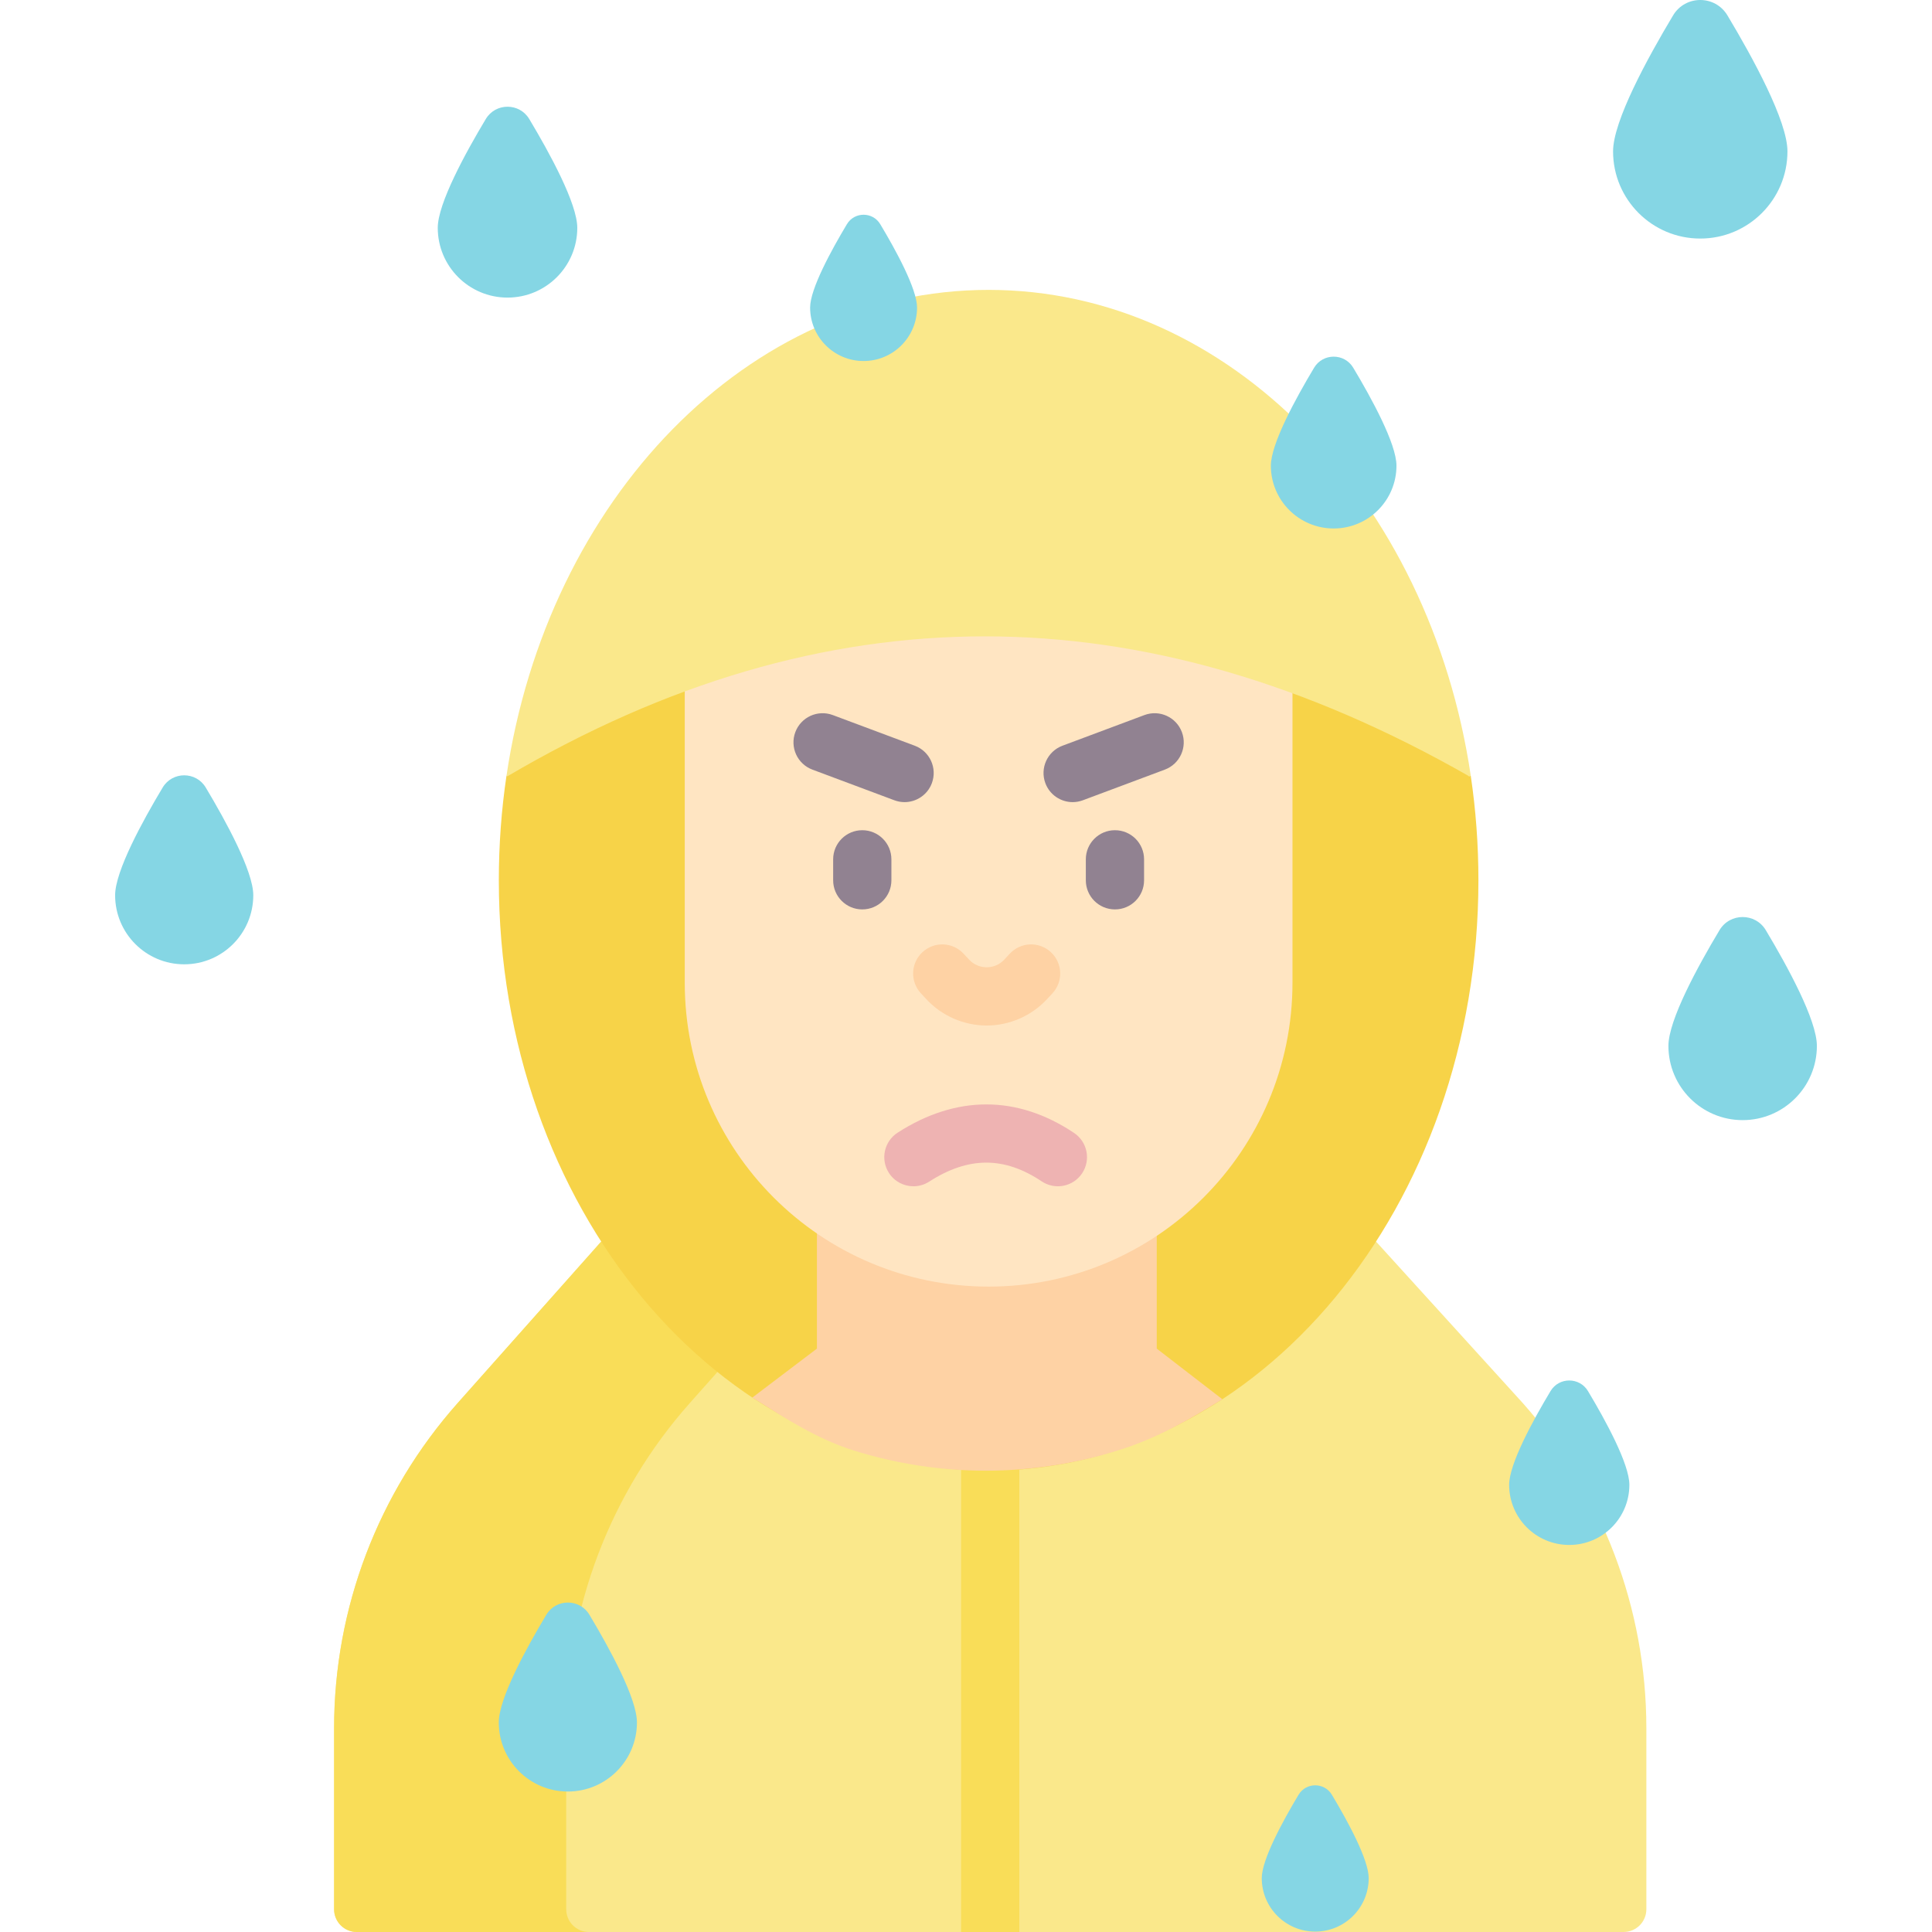 <svg enable-background="new 0 0 497.58 497.58" viewBox="0 0 497.58 497.58" xmlns="http://www.w3.org/2000/svg">
	<g>
		<g>
			<g id="XMLID_156_">
				<g>
					<path d="m392.174 361.34c20.51 23.08 31.84 52.88 31.84 83.75v46.634c0 3.234-2.622 5.856-5.856 5.856h-326.258c-3.234 0-5.856-2.622-5.856-5.856v-46.634c0-30.87 11.33-60.67 31.84-83.75l37.17-41.82 45.46-45.22h114.85l38.81 45.22z" fill="#fae88b" />
				</g>
			</g>
		</g>
		<path d="m145.829 491.724v-46.634c0-30.87 11.33-60.67 31.84-83.75l37.17-41.82 45.46-45.22h-59.786l-45.46 45.22-37.17 41.82c-20.51 23.08-31.84 52.88-31.84 83.75v46.634c0 3.234 2.622 5.856 5.856 5.856h59.786c-3.234 0-5.856-2.622-5.856-5.856z" fill="#f9dd58" />
		<path d="m378.794 199.8-.45.11-26.729-46.84-78.563-21.158-81.504 15.639-61.115 52.32c-1.29 8.72-1.96 17.69-1.96 26.85 0 83.97 56.47 152.05 126.14 152.05s126.15-68.08 126.15-152.05c.001-9.191-.679-18.181-1.969-26.921z" fill="#f7d348" />
		<path d="m262.529 497.577v-118.685c0-4.142-3.357-7.5-7.5-7.5s-7.5 3.358-7.5 7.5v118.685.003h14.999c0-.001.001-.002.001-.003z" fill="#f9dd58" />
		<g id="XMLID_154_">
			<g>
				<g>
					<path d="m297.919 347.33 16.896 13.041c-8.22 5.15-17.036 10.099-26.456 13.039l-.68.22c-11 3.43-22.4 5.14-33.79 5.14-11.54 0-23.08-1.76-34.21-5.27-9.35-2.95-17.755-8.409-25.915-13.559l16.635-12.611v-28.4-49.28h87.52v49.28z" fill="#fed2a4" />
				</g>
			</g>
		</g>
		<g id="XMLID_155_">
			<g>
				<path d="m332.874 145.29v107.81c0 43.22-35.04 78.26-78.26 78.26-21.61 0-41.18-8.76-55.34-22.92s-22.92-33.73-22.92-55.34v-107.81z" fill="#ffe5c2" />
			</g>
		</g>
		<path d="m378.794 199.8-.45.11c-84.1-48.02-165.97-48.02-247.63 0l-.28-.04c10.52-71.17 62.11-125.21 124.18-125.21 62.05 0 113.64 54 124.18 125.14z" fill="#fae88b" />
		<g>
			<path d="m222.077 234.216c-4.143 0-7.5-3.358-7.5-7.5v-5.398c0-4.142 3.357-7.5 7.5-7.5s7.5 3.358 7.5 7.5v5.398c0 4.142-3.358 7.5-7.5 7.5z" fill="#918291" />
		</g>
		<g>
			<path d="m232.969 206.585c-.873 0-1.76-.153-2.626-.477l-21.113-7.895c-3.88-1.451-5.849-5.772-4.398-9.652 1.452-3.88 5.772-5.848 9.652-4.398l21.113 7.895c3.88 1.451 5.849 5.772 4.398 9.652-1.127 3.014-3.987 4.875-7.026 4.875z" fill="#918291" />
		</g>
		<g>
			<path d="m287.151 234.216c-4.143 0-7.5-3.358-7.5-7.5v-5.398c0-4.142 3.357-7.5 7.5-7.5s7.5 3.358 7.5 7.5v5.398c0 4.142-3.358 7.5-7.5 7.5z" fill="#918291" />
		</g>
		<g>
			<path d="m276.258 206.585c-3.039 0-5.898-1.861-7.026-4.875-1.45-3.88.519-8.201 4.398-9.652l21.113-7.895c3.878-1.45 8.201.518 9.652 4.398 1.45 3.88-.519 8.201-4.398 9.652l-21.113 7.895c-.865.324-1.753.477-2.626.477z" fill="#918291" />
		</g>
		<g>
			<path d="m254.114 264.118c-5.872 0-11.531-2.468-15.526-6.772l-1.407-1.515c-2.819-3.035-2.644-7.78.391-10.599 3.037-2.819 7.781-2.643 10.6.391l1.408 1.516c1.186 1.276 2.795 1.979 4.535 1.979s3.35-.702 4.534-1.977l1.408-1.517c2.818-3.035 7.563-3.211 10.6-.393 3.035 2.818 3.211 7.564.393 10.599l-1.408 1.517c-3.997 4.303-9.656 6.771-15.528 6.771z" fill="#fed2a4" />
		</g>
		<g>
			<path d="m235.249 305.521c-2.466 0-4.881-1.215-6.314-3.443-2.241-3.483-1.234-8.124 2.249-10.365 15.11-9.722 30.82-9.698 45.438.072 3.443 2.302 4.369 6.959 2.067 10.403s-6.96 4.37-10.403 2.068c-9.663-6.458-18.874-6.436-28.985.072-1.256.807-2.662 1.193-4.052 1.193z" fill="#eeb3b2" />
		</g>
		<g fill="#85d6e4">
			<path d="m460.352 38.985c0 12.402-10.054 22.456-22.456 22.456s-22.456-10.054-22.456-22.456c0-7.795 8.87-24.034 15.461-35.025 3.166-5.28 10.825-5.28 13.992 0 6.589 10.991 15.459 27.23 15.459 35.025z" />
			<path d="m148.678 58.677c0 9.923-8.044 17.967-17.967 17.967s-17.967-8.044-17.967-17.967c0-6.236 7.097-19.23 12.37-28.023 2.533-4.224 8.661-4.224 11.195 0 5.273 8.793 12.369 21.786 12.369 28.023z" />
			<path d="m236.183 79.209c0 7.605-6.165 13.77-13.77 13.77s-13.77-6.165-13.77-13.77c0-4.779 5.439-14.737 9.48-21.476 1.941-3.237 6.638-3.237 8.579 0 4.042 6.739 9.481 16.697 9.481 21.476z" />
			<path d="m65.231 230.564c0 9.826-7.965 17.791-17.791 17.791s-17.791-7.965-17.791-17.791c0-6.175 7.027-19.041 12.249-27.748 2.508-4.183 8.576-4.183 11.085 0 5.221 8.707 12.248 21.573 12.248 27.748z" />
			<path d="m164.042 443.612c0 9.826-7.965 17.791-17.791 17.791s-17.791-7.965-17.791-17.791c0-6.175 7.027-19.041 12.249-27.748 2.508-4.183 8.576-4.183 11.085 0 5.22 8.707 12.248 21.573 12.248 27.748z" />
			<path d="m419.639 382.415c0 8.55-6.931 15.482-15.482 15.482-8.55 0-15.482-6.931-15.482-15.482 0-5.374 6.115-16.569 10.659-24.146 2.183-3.64 7.463-3.64 9.646 0 4.544 7.577 10.659 18.773 10.659 24.146z" />
			<path d="m467.932 269.367c0 10.558-8.559 19.118-19.118 19.118-10.558 0-19.118-8.559-19.118-19.118 0-6.636 7.551-20.461 13.162-29.817 2.695-4.495 9.216-4.495 11.911 0 5.612 9.356 13.163 23.181 13.163 29.817z" />
			<path d="m359.655 119.932c0 8.932-7.241 16.174-16.174 16.174-8.932 0-16.173-7.241-16.173-16.174 0-5.614 6.388-17.31 11.135-25.226 2.28-3.803 7.797-3.803 10.077 0 4.747 7.916 11.135 19.612 11.135 25.226z" />
		</g>
	</g>
	<path d="m352.501 483.707c0 7.605-6.165 13.77-13.77 13.77s-13.77-6.165-13.77-13.77c0-4.779 5.439-14.737 9.48-21.476 1.941-3.237 6.638-3.237 8.579 0 4.042 6.739 9.481 16.696 9.481 21.476z" fill="#85d6e4" />
</svg>
